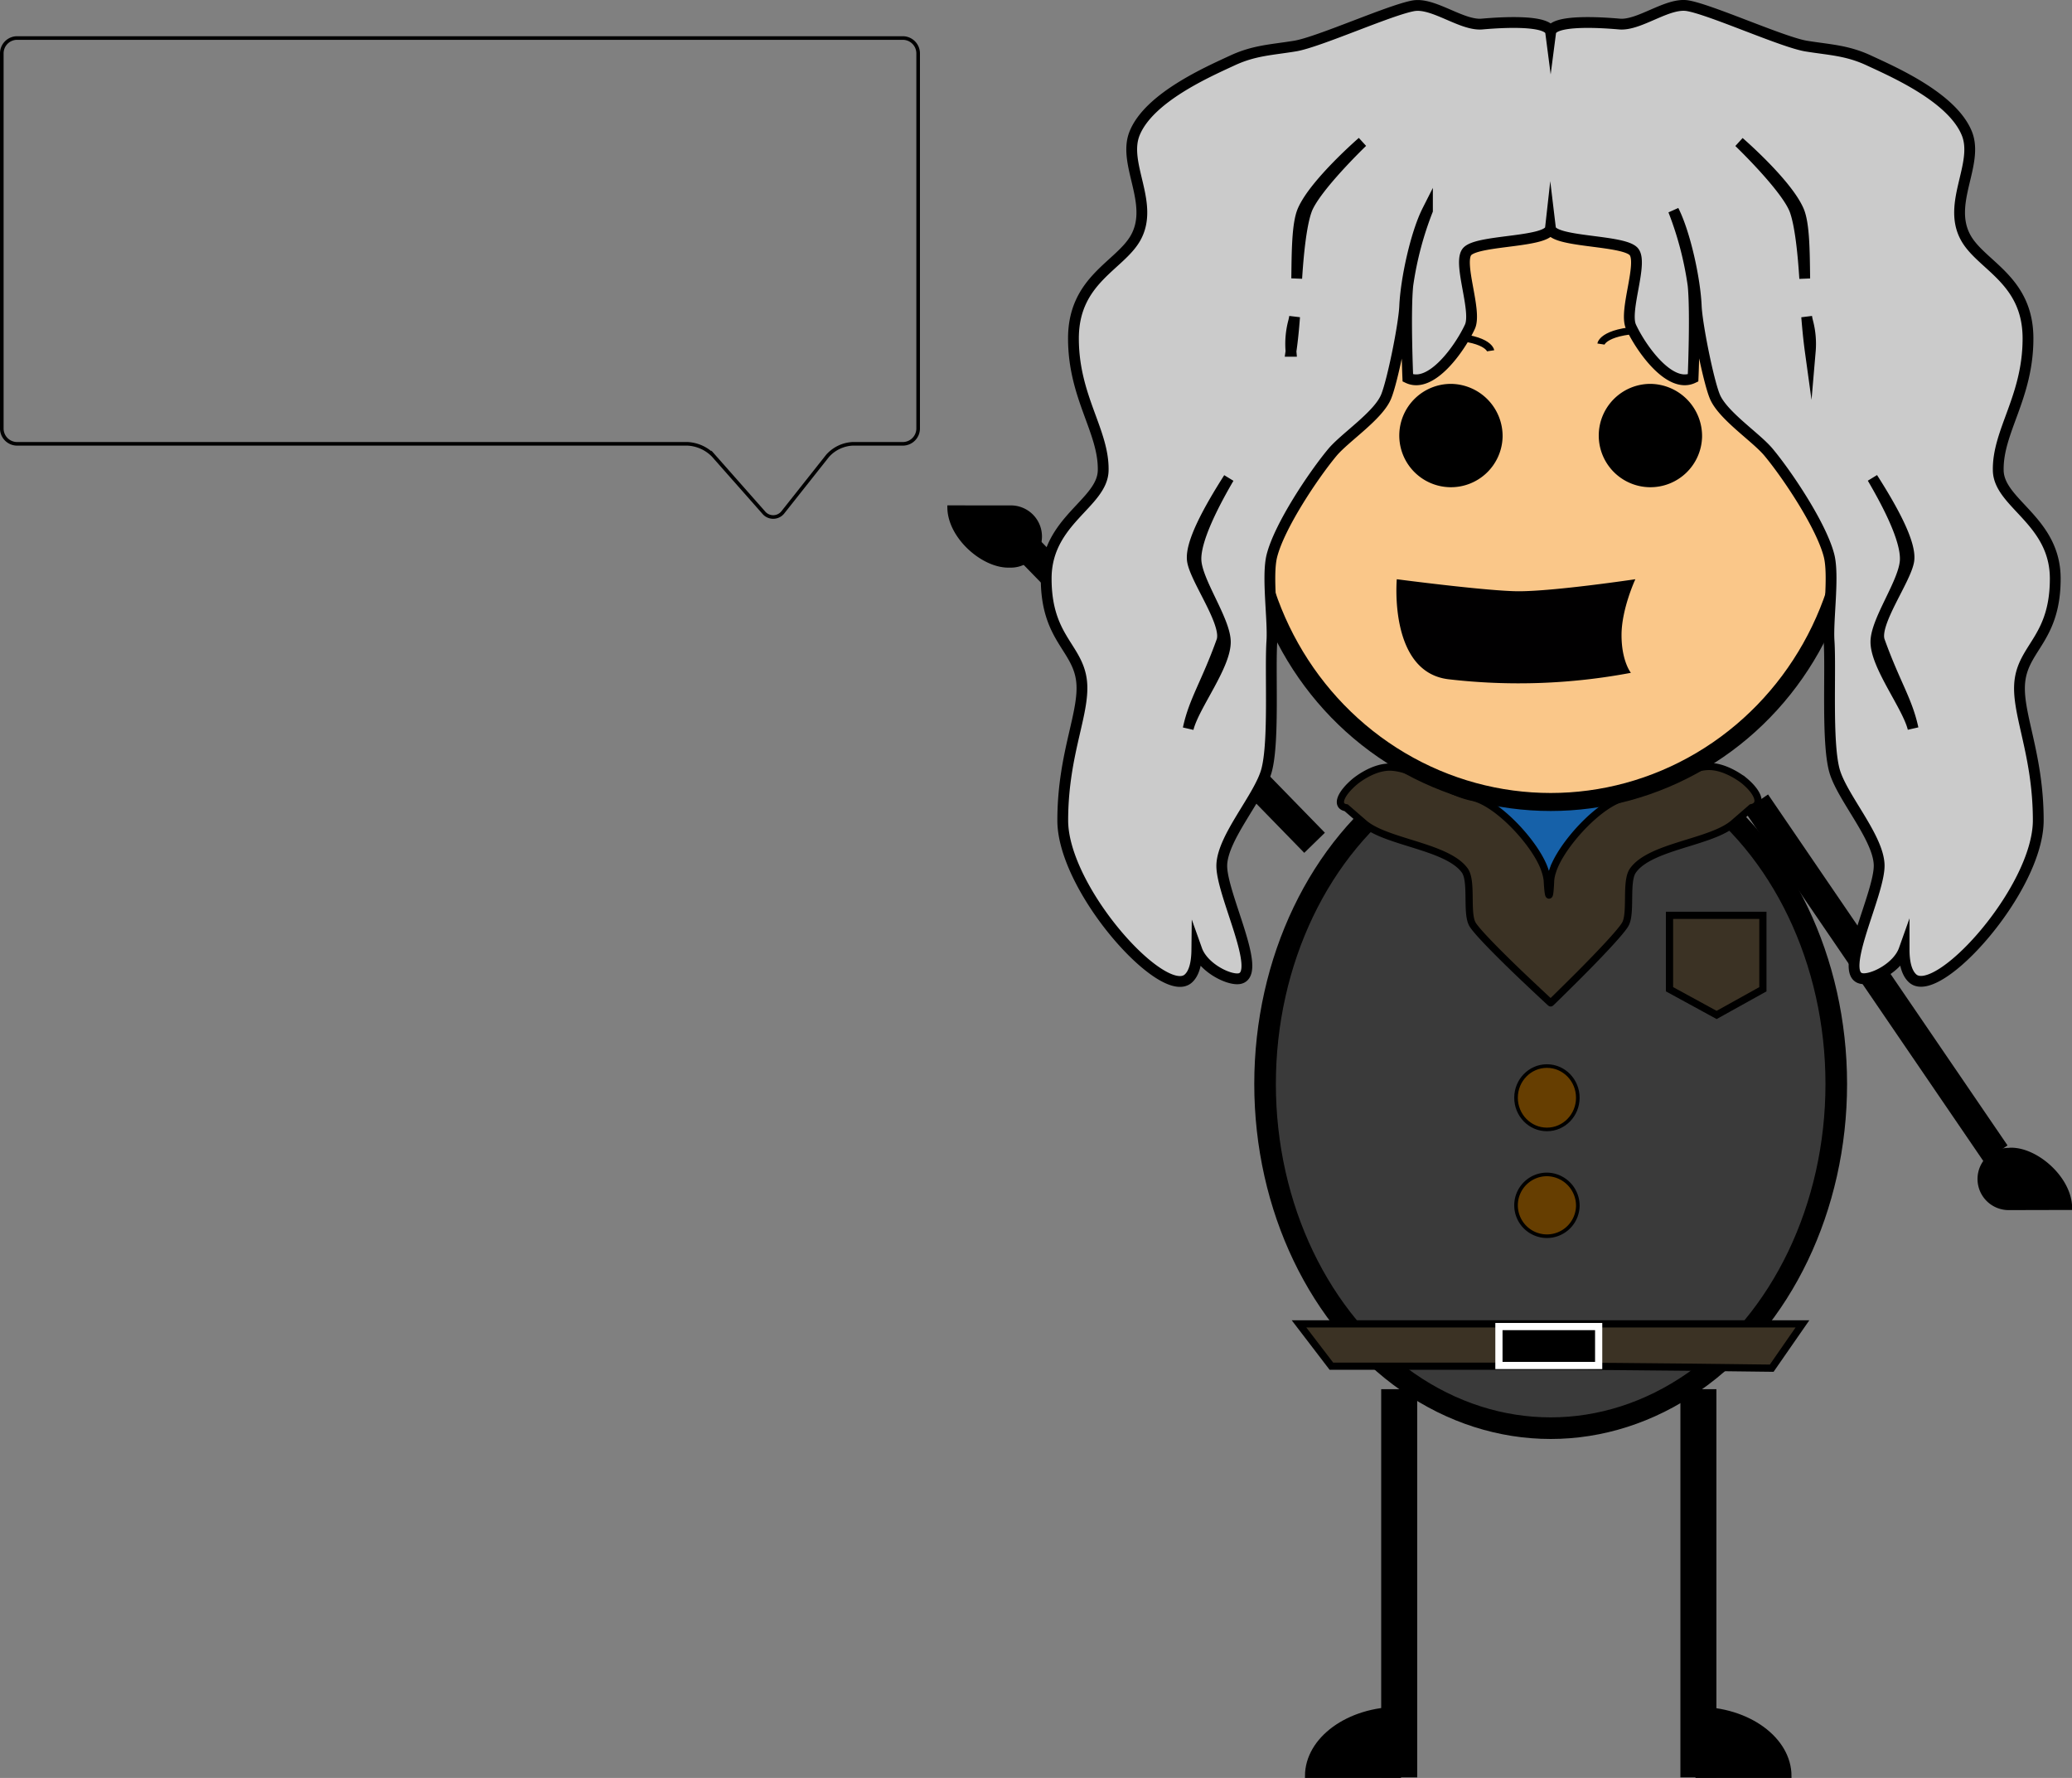 <svg xmlns="http://www.w3.org/2000/svg" viewBox="0 0 575.46 493.73"><rect x="0" y="0" width="575.46" height="493.73" fill="#808080" stroke="none"/><defs><style>.cls-1,.cls-2,.cls-4,.cls-8{fill:none;}.cls-1,.cls-10,.cls-11,.cls-13,.cls-2,.cls-3,.cls-4,.cls-5,.cls-8,.cls-9{stroke:#000;}.cls-1,.cls-10,.cls-11,.cls-13,.cls-14,.cls-2,.cls-3,.cls-4,.cls-5,.cls-8,.cls-9{stroke-miterlimit:10;}.cls-2{stroke-width:8px;}.cls-4{stroke-width:10px;}.cls-5{fill:#3a3a3a;stroke-width:6px;}.cls-6{fill:#1661a9;}.cls-10,.cls-7{fill:#3b3224;}.cls-10,.cls-14,.cls-8{stroke-width:2px;}.cls-9{fill:#663e01;}.cls-11{fill:#fac789;stroke-width:5px;}.cls-12{fill:#010001;}.cls-13{fill:#cbcbcb;stroke-width:3px;}.cls-14{stroke:#fff;}</style></defs><title>Recurso 4</title><g id="Capa_2" data-name="Capa 2"><g id="Capa_1-2" data-name="Capa 1"><path class="cls-1" d="M255,119a4.27,4.27,0,0,1-4.26,4.25h-14a10,10,0,0,0-6.89,3.33l-12.33,15.57a3.43,3.43,0,0,1-5.45.14l-14-15.85a10.78,10.78,0,0,0-7.06-3.19H4.75A4.26,4.26,0,0,1,.5,119V14.81a4.26,4.26,0,0,1,4.25-4.25h246A4.27,4.27,0,0,1,255,14.81Z"/><line class="cls-2" x1="365.1" y1="234.04" x2="283.1" y2="149.9"/><path class="cls-3" d="M263.61,140.84c0,8.14,9.2,16.29,16.42,16.29v0c.24,0,.47,0,.72,0a8.14,8.14,0,0,0,0-16.28c-.25,0-.48,0-.72,0v0Z"/><line class="cls-2" x1="487.74" y1="222.87" x2="554.25" y2="320.33"/><path class="cls-3" d="M575,335.5c0-8.14-9.21-16.29-16.42-16.29v.05c-.24,0-.48,0-.72,0a8.14,8.14,0,0,0,0,16.28l.72,0v0Z"/><line class="cls-4" x1="388.6" y1="385.78" x2="388.6" y2="493.58"/><line class="cls-4" x1="471.7" y1="385.78" x2="471.7" y2="493.58"/><ellipse class="cls-5" cx="430.67" cy="301.02" rx="79.32" ry="95.58"/><polygon class="cls-6" points="451.72 257.34 430.56 278.5 408.58 257.34 408.58 223.19 451.72 223.19 451.72 257.34"/><path class="cls-7" d="M474,212.87c-6.89.48-15.07,7-22.49,8.52-7.26,1.48-18,13.41-20.25,20.38a11.08,11.08,0,0,0-.6,2.67c-.22,5.49-.64,5.5-.94,0a12.87,12.87,0,0,0-.62-2.68c-2.21-7-13-18.9-20.26-20.38s-15.4-7.89-22.3-8.34c-5.16-.33-10.25,4-10.25,4-4.2,3.55-5.28,6.82-2.41,7.27l5,4.34C385.16,234,402,235,406.84,241.77c2.08,3,.38,11.38,2,14.69,1.31,2.73,14.48,15.17,14.48,15.17,4,3.78,7.31,6.87,7.35,6.87h0c.05,0,3.28-3.17,7.18-7.05,0,0,12.36-12.26,13.66-15,1.59-3.31-.1-11.73,2-14.69,4.8-6.82,21.68-7.75,27.94-13.13l5-4.34c3.09-.66,2.14-4.06-2.11-7.55C484.33,216.75,479.16,212.5,474,212.87Z"/><path class="cls-8" d="M474,212.87c-6.89.48-15.07,7-22.49,8.52-7.26,1.48-18,13.41-20.25,20.38a11.08,11.08,0,0,0-.6,2.67c-.22,5.49-.64,5.5-.94,0a12.87,12.87,0,0,0-.62-2.68c-2.21-7-13-18.9-20.26-20.38s-15.4-7.89-22.3-8.34c-5.16-.33-10.25,4-10.25,4-4.2,3.55-5.28,6.82-2.41,7.27l5,4.34C385.16,234,402,235,406.84,241.77c2.08,3,.38,11.38,2,14.69,1.31,2.73,14.48,15.17,14.48,15.17,4,3.78,7.31,6.87,7.35,6.87h0c.05,0,3.28-3.17,7.18-7.05,0,0,12.36-12.26,13.66-15,1.59-3.31-.1-11.73,2-14.69,4.8-6.82,21.68-7.75,27.94-13.13l5-4.34c3.09-.66,2.14-4.06-2.11-7.55C484.33,216.75,479.16,212.5,474,212.87Z"/><path class="cls-3" d="M471.39,493.23h25.67c0-10.36-11.49-18.76-25.67-18.76Z"/><path class="cls-3" d="M388.6,493.23H362.93c0-10.36,11.49-18.76,25.67-18.76Z"/><ellipse class="cls-9" cx="429.63" cy="304.84" rx="8.58" ry="8.8"/><path class="cls-9" d="M438.21,334.94a8.58,8.58,0,1,1-8.58-8.81A8.69,8.69,0,0,1,438.21,334.94Z"/><polygon class="cls-10" points="489.61 274.71 476.76 281.85 463.68 274.71 463.68 254.19 489.61 254.19 489.61 274.71"/><path class="cls-10" d="M492.06,379.94s-40.34-.55-61.91-.55H369.77l-9-11.76H500.6Z"/><ellipse class="cls-11" cx="430.67" cy="137.03" rx="83.5" ry="85.68"/><path class="cls-3" d="M416.82,121.31A13.85,13.85,0,1,1,403,107.1,14,14,0,0,1,416.82,121.31Z"/><path class="cls-3" d="M472.22,121.31a13.85,13.85,0,1,1-13.85-14.21A14,14,0,0,1,472.22,121.31Z"/><path class="cls-8" d="M444.63,95.54s.61-4,14.3-4,15,4.53,15,4.53"/><path class="cls-8" d="M414,97.41s-.61-4-14.31-4-15,4.53-15,4.53"/><path class="cls-12" d="M387.93,160.85s25.44,3.34,33.87,3.34c10,0,32.39-3.34,32.39-3.34s-3.84,8.24-3.84,15.51,2.6,10.48,2.6,10.48a168,168,0,0,1-50.72,1.78C385.63,186.59,387.93,160.85,387.93,160.85Z"/><path class="cls-13" d="M561.08,188.45c1.42-8.86,9.73-11.67,9.73-27.77s-15.63-20.81-15.83-30c-.24-10.92,8.26-20.3,8.26-36.68s-13-20.2-17.3-28c-5.27-9.53,3.72-20.43.33-28.91-4-10-20.38-17.12-27.18-20.28-6.1-2.85-10.89-2.95-17.4-4S475.28,2.73,468.76,1.6c-5.57-1-13.41,5.57-19,5.08C445,6.26,431.15,5.3,430.67,9c-.48-3.7-14.33-2.74-19.06-2.32-5.62.49-13.46-6-19-5.08-6.52,1.13-26.41,10.12-32.94,11.19s-11.29,1.17-17.39,4c-6.8,3.16-23.18,10.3-27.18,20.28-3.39,8.48,5.6,19.38.33,28.91-4.33,7.82-17.3,11.65-17.3,28s8.49,25.76,8.26,36.68c-.2,9.17-15.83,13.87-15.83,30s8.31,18.91,9.73,27.77-5.13,20.3-5.13,39.4S323,277.9,330,271.76c1.7-1.49,2.36-4.41,2.4-8,1.8,5.05,9,8.56,11.87,8,6.65-1.36-5.19-23.68-4.94-31.56.24-7.73,10.45-18.89,12.44-26.27,2.15-8,.92-27.56,1.47-35.9.39-5.9-1.43-18,0-23.67,2.1-8.33,11.59-22.47,16.78-28.7,3.5-4.21,12.92-10.3,15-15.64,1.81-4.55,4.9-20,5.11-25,.33-7.46,3.07-20.12,6.32-26.55A92.53,92.53,0,0,0,391,79.18c-.78,7.65,0,25.77,0,25.77,6.53,3.12,14.55-8.38,17.24-14.22,2.07-4.48-3.62-18.2-.63-21,3.39-3.19,22.55-2.33,23-6.37.48,4,19.64,3.18,23,6.37,3,2.8-2.7,16.52-.63,21,2.69,5.84,10.71,17.34,17.24,14.22,0,0,.78-18.12,0-25.77a92.53,92.53,0,0,0-5.44-20.75c3.25,6.43,6,19.09,6.32,26.55.21,5,3.3,20.49,5.11,25,2.11,5.34,11.53,11.43,15,15.64,5.19,6.23,14.67,20.37,16.78,28.7,1.43,5.68-.39,17.77,0,23.67.54,8.34-.68,27.92,1.47,35.9,2,7.38,12.2,18.54,12.44,26.27.25,7.88-11.59,30.2-4.94,31.56,2.87.58,10.07-2.93,11.87-8,0,3.57.7,6.49,2.4,8,7,6.14,34.86-24.81,34.86-43.91S559.65,197.32,561.08,188.45ZM359.27,89.32c.11-.41.2-.86.28-1.34-.22,3-.53,6.31-1,9.57A24,24,0,0,1,359.27,89.32ZM330,202.33c1.65-7.76,5.09-12.48,9.33-24.3,1.75-4.89-7.5-17.27-8.16-22.42-.6-4.69,4.35-13.82,10.1-22.85-3.59,6.15-9.41,16.92-9.11,22.85S340.07,172,340.31,178C340.56,184.68,331.58,195.94,330,202.33Zm32.84-143.9c-1.52,4.24-2.3,12.54-2.7,18.89.1-7.22.09-15.18,1.71-18.89,3.3-7.55,16.52-19,16.52-19S365.07,52.19,362.83,58.43ZM502.77,97.55c-.45-3.26-.76-6.6-1-9.57.08.48.17.93.28,1.34A24,24,0,0,1,502.77,97.55ZM483,39.46s13.22,11.42,16.52,19c1.62,3.71,1.61,11.67,1.71,18.89-.4-6.35-1.18-14.65-2.7-18.89C496.27,52.19,483,39.46,483,39.46ZM521,178c.24-6.08,7.86-16.34,8.16-22.42s-5.52-16.7-9.11-22.85c5.75,9,10.7,18.16,10.1,22.85-.66,5.15-9.91,17.53-8.16,22.42,4.24,11.82,7.68,16.54,9.33,24.3C529.76,195.94,520.78,184.68,521,178Z"/><rect class="cls-14" x="416.3" y="368.38" width="27.7" height="10.81"/></g></g></svg>